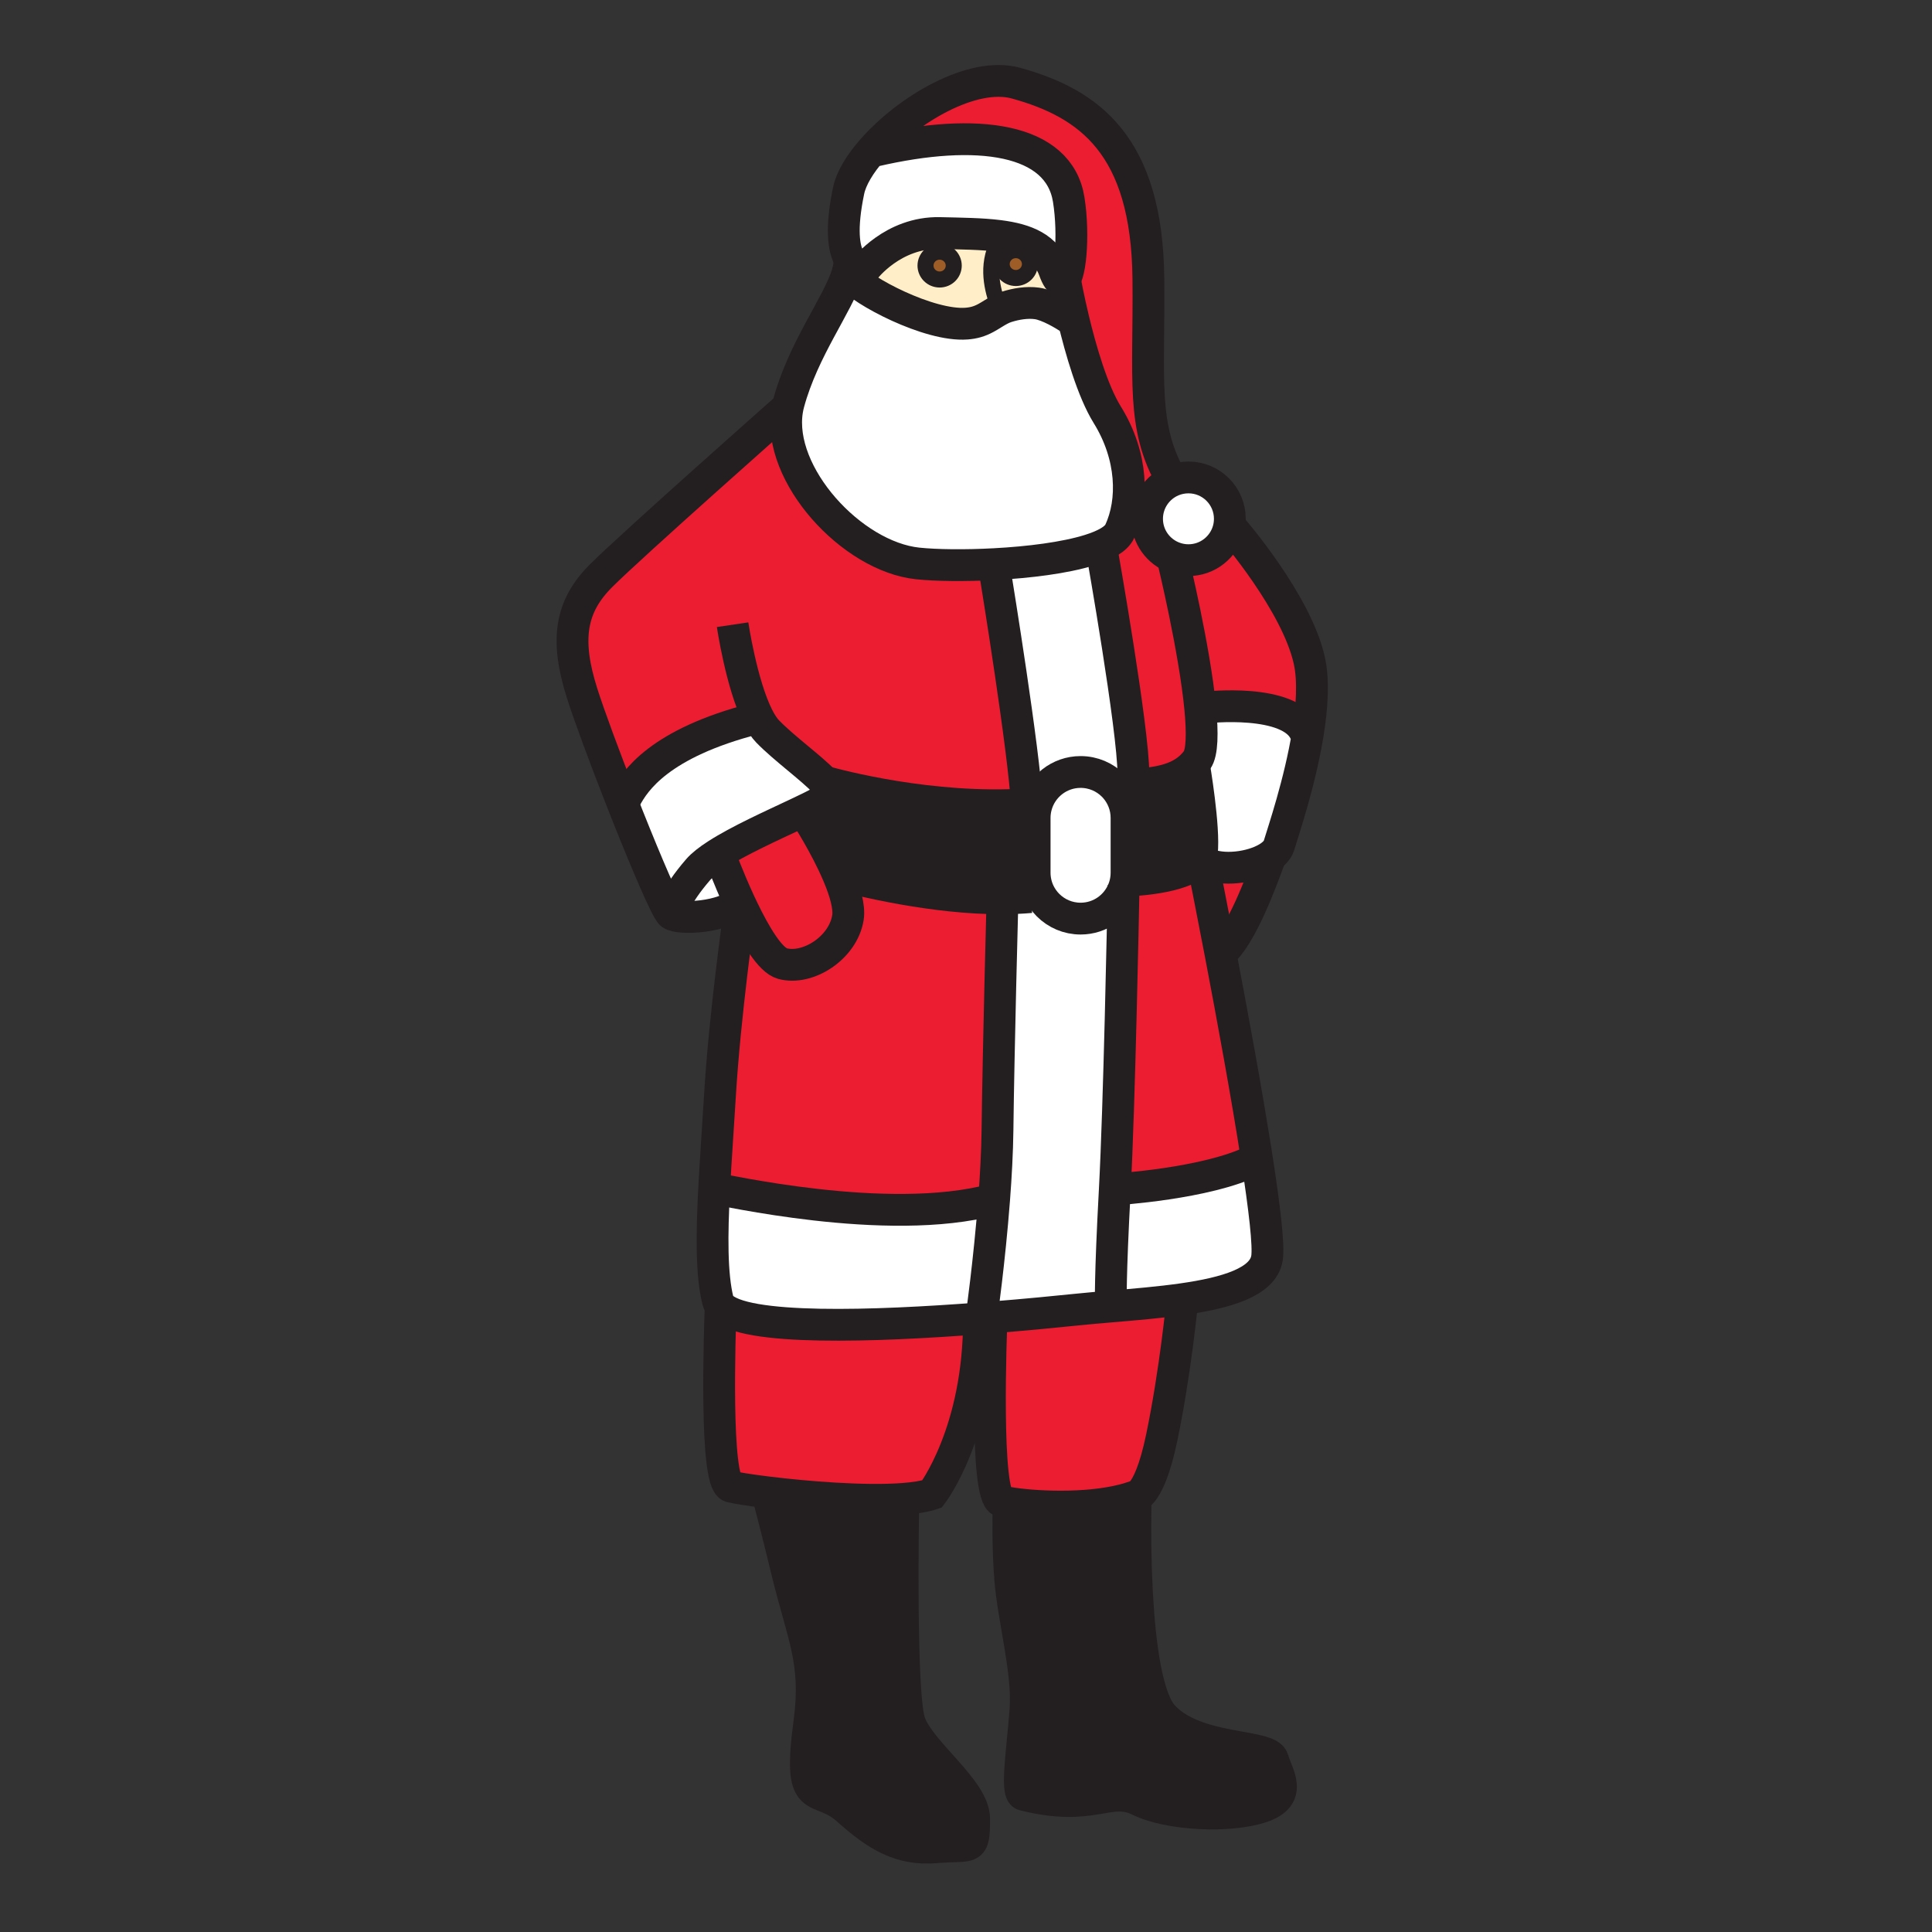 <svg enable-background="new 0 0 850.394 850.394" height="850.394" viewBox="0 0 850.394 850.394" width="850.394" xmlns="http://www.w3.org/2000/svg"><rect x="0" y="0" width="850.394" height="850.394" fill="#333333" stroke="none"/><path d="m576.32 290.75c1.949 8.86 1.229 20.39-.641 32.01l-1.08-.17c-6.46-15.49-43.89-11.19-43.89-11.19l-2.42.24c-2.53-26.26-11.78-64.35-11.78-64.35l.34-1.83c1.95.72 4.07 1.11 6.271 1.11 8.479 0 15.61-5.8 17.64-13.66l1.99.18s27.97 32.27 33.57 57.66z" fill="#ed1d31"/><path d="m559.24 376.76c-6.44 4.69-19.21 6.78-27.15 3.81-1.14-.43-2.189-.97-3.1-1.62l-1.431-.13c.79-.99 1.29-2.09 1.431-3.31 1.29-11.19-3.44-38.72-3.44-38.72l-.29-.26c.561-.59 1.08-1.22 1.58-1.9 2.391-3.27 2.5-12.12 1.45-22.99l2.42-.24s37.43-4.3 43.89 11.19l1.08.17c-3.5 21.69-11.02 43.7-12.699 49.31-.521 1.75-1.861 3.33-3.741 4.69z" fill="#fff"/><path d="m560.28 774.43c1.939 6.86 9.16 16.21-5.03 20.94-14.19 4.74-40.72 3.49-53.93-2.98-13.21-6.489-20.07 5.37-50.801-2.39-3.52-.89-.39-20.29.86-37.35 1.25-17.08-5.34-39.91-6.74-58-1.06-13.73-.83-27.391-.659-33.181 10.18 1.78 33.729 3.15 50.89-1.359l5 .189s-2.38 79.641 12.2 95.2c14.59 15.551 46.28 12.081 48.21 18.931z" fill="#231f20"/><path d="m553.32 510.54c3.25 21.09 5.239 37.87 4.359 43.25-1.71 10.52-17.72 15.29-37.39 18.07-9.92 1.409-20.771 2.319-31.19 3.199l-.13-1.63s-.43-9.89 1.73-49.91c0 0 40.58-2.439 61.229-12.76l1.38-.22h.012z" fill="#fff"/><path d="m537.23 419.74c5.1 26.7 11.729 62.609 16.079 90.8l-1.38.22c-20.649 10.32-61.229 12.76-61.229 12.76 1.97-36.699 3.6-119.669 3.84-132.209.479-1.24.83-2.54 1.05-3.88l.7.13s24.91-.68 31.27-8.74l1.431.13c.91.65 1.96 1.19 3.1 1.62l-2.24 1.39c-.001-.001 3.169 15.759 7.379 37.779z" fill="#ed1d31"/><path d="m559.24 376.76c-3.79 10.52-13.01 35.87-22.01 42.98-4.211-22.02-7.381-37.78-7.381-37.78l2.24-1.39c7.941 2.97 20.711.88 27.151-3.81z" fill="#ed1d31"/><path d="m515.99 211.59c2.189-.93 4.6-1.44 7.13-1.44 10.05 0 18.21 8.15 18.21 18.21 0 1.57-.2 3.1-.57 4.55-2.029 7.86-9.16 13.66-17.64 13.66-2.2 0-4.32-.39-6.271-1.11-6.989-2.55-11.96-9.24-11.96-17.1.001-7.53 4.571-14 11.101-16.77z" fill="#fff"/><path d="m525.55 336.79s4.73 27.53 3.44 38.72c-.141 1.22-.641 2.32-1.431 3.31-6.359 8.06-31.27 8.74-31.27 8.74l-.7-.13c.18-1.08.271-2.18.271-3.31v-24.1c0-5.23-1.99-10.01-5.25-13.6l2.67-.17c1.84-.32 3.88-.54 6.04-.75 8.68-.85 19.17-1.64 25.939-8.97z" fill="#231f20"/><path d="m528.29 311.64c1.05 10.87.94 19.72-1.45 22.99-.5.68-1.02 1.31-1.58 1.9-6.77 7.33-17.26 8.12-25.939 8.97l-.45-4.84c0-19.79-13.771-97.67-13.771-97.67l-5.529-.84c6.819-2.13 11.71-4.84 13.279-8.2 6.301-13.48 5.74-33.27-5.449-51.34-6.53-10.54-11.73-28.71-14.931-42.01-2.279-9.5-3.54-16.51-3.54-16.51l-1.52-.27c3.689 0 5.53-20.11 3-35.98-4.3-26.96-40.09-32.01-85.7-21.4l-.67-.59c15.43-17.55 43.96-34.56 63.2-29.24 32.12 8.89 57.649 27.25 58.229 86.05.44 44.24-3.319 65.3 10.521 88.93-6.53 2.77-11.101 9.24-11.101 16.77 0 7.86 4.971 14.55 11.96 17.1l-.34 1.83c.001 0 9.251 38.09 11.781 64.35z" fill="#ed1d31"/><path d="m443.98 661.47c-1.301-.229-2.381-.46-3.2-.689-7.4-2.061-4.58-74.58-4.32-80.891 15.7-1.26 29.18-2.6 37.45-3.449 4.84-.5 9.96-.94 15.189-1.381 10.42-.88 21.271-1.79 31.19-3.199l.1.71s-3.02 31.41-9.04 60.229c-6.02 28.83-12.909 26.25-12.909 26.25-1.15.38-2.341.74-3.57 1.061-17.16 4.509-40.71 3.139-50.89 1.359z" fill="#ed1d31"/><path d="m498.87 340.66.45 4.84c-2.16.21-4.2.43-6.04.75l-2.67.17c-.221-.24-.44-.47-.67-.7-3.66-3.66-8.721-5.92-14.301-5.92-9.43 0-17.35 6.44-19.59 15.17l-4.08-.97c-1.239-23.57-13-96.03-13.91-101.65l-.199-4.04c15-.8 30.81-2.75 41.71-6.16l5.529.84c.001 0 13.771 77.88 13.771 97.67z" fill="#fff"/><path d="m494.54 391.31c-2.9 7.62-10.26 13.03-18.9 13.03-5.59 0-10.649-2.26-14.31-5.92-1.6-1.6-2.93-3.47-3.93-5.53-1.271-2.66-1.99-5.63-1.99-8.77v-24.1c0-1.74.22-3.44.64-5.05 2.24-8.73 10.16-15.17 19.59-15.17 5.58 0 10.641 2.26 14.301 5.92.229.23.449.46.67.7 3.26 3.59 5.25 8.37 5.25 13.6v24.1c0 1.13-.091 2.23-.271 3.31-.22 1.34-.57 2.64-1.05 3.88z" fill="#fff"/><path d="m436.46 579.89c-1.44.11-2.9.23-4.37.341l-.05-.62s3.47-24.521 5.53-51.61c.79-10.27 1.37-20.9 1.489-30.72.431-35.721 2.15-99.83 2.15-99.83l-.02-2.04c4.21-.01 8.399-.18 12.5-.54l3.71-1.98c1 2.06 2.33 3.93 3.93 5.53 3.66 3.66 8.72 5.92 14.31 5.92 8.641 0 16-5.41 18.9-13.03-.24 12.54-1.87 95.51-3.84 132.209-2.16 40.021-1.73 49.91-1.73 49.91l.13 1.63c-5.229.44-10.35.881-15.189 1.381-8.27.849-21.75 2.189-37.45 3.449z" fill="#fff"/><path d="m487.4 182.61c11.189 18.07 11.75 37.86 5.449 51.34-1.569 3.36-6.46 6.07-13.279 8.2-10.9 3.41-26.71 5.36-41.71 6.16-13.271.72-25.91.54-33.93-.3-29.02-3.05-62.04-39.11-57.48-67.39.17-1.07.4-2.13.68-3.17 6.39-23.68 21.58-43.25 25.72-56.61l1.24.39c4.88 6.59 34.86 22.48 51.35 21.21 3.14-.24 5.67-.95 8.53-2.5 2.12-1.14 4.07-2.53 6.16-3.62.95-.5 1.93-.94 2.96-1.26 4.12-1.3 8.9-2.12 13.34-1.51 4.811.66 12.021 4.88 15.311 7.22l.729-.17c3.2 13.3 8.4 31.47 14.93 42.01z" fill="#fff"/><path d="m472.47 140.6-.729.17c-3.29-2.34-10.5-6.56-15.311-7.22-4.439-.61-9.22.21-13.34 1.51-1.03.32-2.01.76-2.96 1.26l-.75-1.61c-2.479-7.22-5.45-17.5 0-28.11l.351-2.75c12.02 1.52 20.8 5.22 24.319 15.08 1.22 3.42 2.36 4.89 3.36 4.89l1.52.27s1.26 7.01 3.54 16.51zm-19.13-24.36c0-3.39-2.79-6.13-6.21-6.13-3.43 0-6.22 2.74-6.22 6.13 0 3.38 2.79 6.13 6.22 6.13 3.42 0 6.21-2.75 6.21-6.13z" fill="#ffeec8"/><path d="m373.88 113.88c-2.48-4.37-3.89-12.99-.36-29.94 1.13-5.43 4.98-11.79 10.52-18.09l.67.59c45.61-10.61 81.4-5.56 85.7 21.4 2.53 15.87.689 35.98-3 35.98-1 0-2.141-1.47-3.36-4.89-3.52-9.86-12.3-13.56-24.319-15.08-7.561-.96-16.411-1.05-26.05-1.27-20.68-.48-32.99 15.78-32.99 15.78s-4.071.4-6.811-4.48z" fill="#fff"/><path d="m457.4 392.89-3.71 1.98c-4.101.36-8.29.53-12.5.54-30.63.12-62.42-8.02-72.26-10.29l-.02.01c-5.51-13.04-14.18-26.4-14.18-26.4l-4.2-.41c8.4-3.95 14.73-7.12 15.25-8.77.4-1.29-.82-3.21-3.01-5.53 5.92 1.67 47.37 12.77 89.2 9.98l4.08.97c-.42 1.61-.64 3.31-.64 5.05v24.1c0 3.14.72 6.11 1.99 8.77z" fill="#231f20"/><path d="m447.13 110.11c3.42 0 6.21 2.74 6.21 6.13 0 3.38-2.79 6.13-6.21 6.13-3.43 0-6.22-2.75-6.22-6.13 0-3.39 2.79-6.13 6.22-6.13z" fill="#9e5c26"/><path d="m438.06 252.35c.91 5.62 12.671 78.08 13.91 101.65-41.83 2.79-83.28-8.31-89.2-9.98-5.62-5.96-17.6-14.58-24.82-22-1.57-1.61-3.03-3.87-4.37-6.53l-1.08.79c-42.45 10.9-53.06 27.54-57.08 34.99l-2.13.29c-7.12-18.15-13.94-36.55-17.09-46.47-7.46-23.52-5.16-38.15 8.32-51.63 13.37-13.37 79.55-71.93 80.59-72.85l1.34.01c-4.56 28.28 28.46 64.34 57.48 67.39 8.02.84 20.66 1.02 33.93.3z" fill="#ed1d31"/><path d="m441.19 395.41.02 2.04s-1.72 64.109-2.15 99.83c-.119 9.819-.699 20.45-1.489 30.72l-.37-.03c-47.04 12.62-120.91-5.02-122.2-4.59l-.66-.04c.67-12.8 1.69-26.649 2.53-40.7 2.15-36.14 8.61-81.31 8.61-81.31l1.48-1.13c5.4 11.22 12.03 22.47 17.45 23.93 11.18 3.01 26.67-6.88 28.82-20.22.76-4.7-1.31-11.69-4.32-18.78l.02-.01c9.839 2.27 41.629 10.41 72.259 10.29z" fill="#ed1d31"/><path d="m439.38 134.71.75 1.61c-2.09 1.09-4.04 2.48-6.16 3.62-2.859 1.55-5.39 2.26-8.53 2.5-16.49 1.27-46.47-14.62-51.35-21.21l-1.24-.39c.79-2.55 1.18-4.88 1.03-6.96 2.74 4.88 6.81 4.48 6.81 4.48s12.31-16.26 32.99-15.78c9.64.22 18.49.31 26.05 1.27l-.351 2.75c-5.449 10.61-2.479 20.89.001 28.11zm-19.58-17.81c0-3.38-2.78-6.13-6.21-6.13s-6.21 2.75-6.21 6.13c0 3.39 2.78 6.13 6.21 6.13s6.21-2.74 6.21-6.13z" fill="#ffeec8"/><path d="m430.9 580.32c-44.831 3.43-104.03 5.699-113.67-5.5-.61-.7-1.02-1.44-1.22-2.25-2.89-11.57-2.73-29.101-1.67-49.23l.66.04c1.29-.43 75.16 17.21 122.2 4.59l.37.03c-2.061 27.09-5.53 51.61-5.53 51.61l.05.62c-.4.03-.79.06-1.19.09z" fill="#fff"/><path d="m397.61 659.76c-17.37 1.32-43.19-.83-60.01-2.91-7.97-.979-13.92-1.949-16-2.529-7.04-1.96-4.83-67.66-4.37-79.5 9.64 11.199 68.84 8.93 113.67 5.5.199 50.22-20.66 77.3-20.66 77.3-3.2 1.069-7.56 1.749-12.63 2.139z" fill="#ed1d31"/><path d="m428.77 800.48c0 14.84-.89 11.25-16.649 12.6-15.75 1.35-26.1-4.95-39.15-16.65-13.05-11.71-22.06 1.34-16.66-38.71 3.57-26.439-3.15-38.26-9.9-66.16-4.59-18.96-7.44-29.75-8.81-34.71 16.82 2.08 42.64 4.23 60.01 2.91-.12 6.48-1.51 85.891 2.82 98.41 4.489 13.05 28.339 29.51 28.339 42.31z" fill="#231f20"/><path d="m413.59 110.77c3.43 0 6.21 2.75 6.21 6.13 0 3.39-2.78 6.13-6.21 6.13s-6.21-2.74-6.21-6.13c0-3.38 2.78-6.13 6.21-6.13z" fill="#9e5c26"/><path d="m368.91 385.13c3.01 7.09 5.08 14.08 4.32 18.78-2.15 13.34-17.64 23.229-28.82 20.22-5.42-1.46-12.05-12.71-17.45-23.93-.5-1.04-.99-2.08-1.47-3.11-5-10.81-8.62-20.72-8.62-20.72l-1.37-.18c9.64-6.21 24.09-12.71 35.03-17.87l4.2.41s8.67 13.36 14.18 26.4z" fill="#ed1d31"/><path d="m362.77 344.02c2.19 2.32 3.41 4.24 3.01 5.53-.52 1.65-6.85 4.82-15.25 8.77-10.94 5.16-25.39 11.66-35.03 17.87-3.53 2.27-6.41 4.51-8.24 6.63-10.61 12.34-10.9 17.5-10.9 17.5l-2.16.21c-3.63-6.3-12.48-27.46-20.91-48.97l2.13-.29c4.02-7.45 14.63-24.09 57.08-34.99l1.08-.79c1.34 2.66 2.8 4.92 4.37 6.53 7.22 7.42 19.2 16.04 24.82 22z" fill="#fff"/><path d="m325.49 397.09-.16.08c-6.59 6.6-26.1 7.74-29.83 5.16-.29-.2-.73-.82-1.3-1.8l2.16-.21s.29-5.16 10.9-17.5c1.83-2.12 4.71-4.36 8.24-6.63l1.37.18s3.62 9.91 8.62 20.72z" fill="#fff"/><g fill="none"><path d="m499.87 660.3s-2.38 79.641 12.2 95.2c14.59 15.55 46.279 12.08 48.21 18.93 1.939 6.86 9.16 16.21-5.03 20.94-14.19 4.74-40.72 3.49-53.93-2.98-13.21-6.489-20.07 5.37-50.801-2.39-3.52-.89-.39-20.29.86-37.35 1.25-17.08-5.34-39.91-6.74-58-1.06-13.73-.83-27.391-.659-33.181.05-1.84.1-2.89.1-2.89" stroke="#231f20" stroke-width="14"/><path d="m397.62 659.34s0 .141-.01.42c-.12 6.48-1.51 85.891 2.82 98.41 4.49 13.05 28.339 29.51 28.339 42.311 0 14.84-.89 11.25-16.649 12.6-15.75 1.35-26.1-4.95-39.15-16.65-13.05-11.71-22.06 1.34-16.66-38.71 3.57-26.439-3.15-38.26-9.9-66.16-4.59-18.96-7.44-29.75-8.81-34.71-.63-2.34-.94-3.39-.94-3.39" stroke="#231f20" stroke-width="14"/><path d="m516.66 212.73c-.23-.38-.46-.76-.67-1.14-13.84-23.63-10.08-44.69-10.521-88.93-.58-58.8-26.109-77.16-58.229-86.05-19.24-5.32-47.77 11.69-63.2 29.24-5.54 6.3-9.39 12.66-10.52 18.09-3.53 16.95-2.12 25.57.36 29.94 2.74 4.88 6.81 4.48 6.81 4.48s12.31-16.26 32.99-15.78c9.64.22 18.49.31 26.05 1.27 12.02 1.52 20.8 5.22 24.319 15.08 1.22 3.42 2.36 4.89 3.36 4.89 3.689 0 5.53-20.11 3-35.98-4.3-26.96-40.09-32.01-85.7-21.4" stroke="#231f20" stroke-width="14"/><path d="m468.93 124.09s1.261 7.01 3.54 16.51c3.2 13.3 8.4 31.47 14.931 42.01 11.189 18.07 11.75 37.86 5.449 51.34-1.569 3.36-6.46 6.07-13.279 8.2-10.9 3.41-26.71 5.36-41.71 6.16-13.271.72-25.91.54-33.93-.3-29.02-3.05-62.04-39.11-57.48-67.39.17-1.07.4-2.13.68-3.17 6.39-23.68 21.58-43.25 25.72-56.61.79-2.55 1.18-4.88 1.03-6.96-.02-.23-.04-.46-.07-.68" stroke="#231f20" stroke-width="14"/><path d="m515.99 211.59c2.189-.93 4.6-1.44 7.13-1.44 10.05 0 18.21 8.15 18.21 18.21 0 1.57-.2 3.1-.57 4.55-2.029 7.86-9.16 13.66-17.64 13.66-2.2 0-4.32-.39-6.271-1.11-6.989-2.55-11.96-9.24-11.96-17.1.001-7.53 4.571-14 11.101-16.77z" stroke="#231f20" stroke-width="14"/><path d="m374.09 121.23c4.88 6.59 34.86 22.48 51.35 21.21 3.14-.24 5.67-.95 8.53-2.5 2.12-1.14 4.07-2.53 6.16-3.62.95-.5 1.93-.94 2.96-1.26 4.12-1.3 8.9-2.12 13.34-1.51 4.811.66 12.021 4.88 15.311 7.22" stroke="#231f20" stroke-width="14"/><path d="m345.12 180.6s0 0-.01.01c-1.04.92-67.22 59.48-80.59 72.85-13.48 13.48-15.78 28.11-8.32 51.63 3.15 9.92 9.97 28.32 17.09 46.47 8.43 21.51 17.28 42.67 20.91 48.97.57.98 1.01 1.6 1.3 1.8 3.73 2.58 23.24 1.44 29.83-5.16" stroke="#231f20" stroke-width="14"/><path d="m322.46 274.97s3.88 26.14 11.12 40.52c1.34 2.66 2.8 4.92 4.37 6.53 7.22 7.42 19.2 16.04 24.82 22 2.19 2.32 3.41 4.24 3.01 5.53-.52 1.65-6.85 4.82-15.25 8.77-10.94 5.16-25.39 11.66-35.03 17.87-3.53 2.27-6.41 4.51-8.24 6.63-10.61 12.34-10.9 17.5-10.9 17.5" stroke="#231f20" stroke-width="14"/><path d="m275.42 351.27c4.02-7.45 14.63-24.09 57.08-34.99" stroke="#231f20" stroke-width="14"/><path d="m438 252s.02.12.06.35c.91 5.62 12.671 78.08 13.91 101.65" stroke="#231f20" stroke-width="14"/><path d="m485.1 242.99s13.771 77.88 13.771 97.67" stroke="#231f20" stroke-width="14"/><path d="m542.75 233.09s27.97 32.27 33.57 57.66c1.949 8.86 1.229 20.39-.641 32.01-3.5 21.69-11.02 43.7-12.699 49.31-.521 1.75-1.86 3.33-3.74 4.69-6.44 4.69-19.21 6.78-27.15 3.81-1.14-.43-2.189-.97-3.1-1.62" stroke="#231f20" stroke-width="14"/><path d="m516.51 247.29s9.25 38.09 11.78 64.35c1.05 10.87.94 19.72-1.45 22.99-.5.68-1.02 1.31-1.58 1.9-6.77 7.33-17.26 8.12-25.939 8.97-2.16.21-4.2.43-6.04.75" stroke="#231f20" stroke-width="14"/><path d="m362.05 343.82s.25.07.72.2c5.92 1.67 47.37 12.77 89.2 9.98" stroke="#231f20" stroke-width="14"/><path d="m530.71 311.4s37.43-4.3 43.89 11.19" stroke="#231f20" stroke-width="14"/><path d="m490.61 346.42c3.26 3.59 5.25 8.37 5.25 13.6v24.1c0 1.13-.091 2.23-.271 3.31-.22 1.34-.57 2.64-1.05 3.88-2.9 7.62-10.26 13.03-18.9 13.03-5.59 0-10.649-2.26-14.31-5.92-1.6-1.6-2.93-3.47-3.93-5.53-1.271-2.66-1.99-5.63-1.99-8.77v-24.1c0-1.74.22-3.44.64-5.05 2.24-8.73 10.16-15.17 19.59-15.17 5.58 0 10.641 2.26 14.301 5.92.23.23.45.46.67.7z" stroke="#231f20" stroke-width="14"/><path d="m368.93 385.12c9.84 2.27 41.63 10.41 72.26 10.29 4.21-.01 8.399-.18 12.5-.54" stroke="#231f20" stroke-width="14"/><path d="m496.29 387.56s24.91-.68 31.27-8.74c.79-.99 1.29-2.09 1.431-3.31 1.29-11.19-3.44-38.72-3.44-38.72" stroke="#231f20" stroke-width="14"/><path d="m529.85 381.96s3.17 15.76 7.381 37.78c5.1 26.7 11.729 62.609 16.079 90.8h.011c3.25 21.09 5.239 37.87 4.359 43.25-1.71 10.52-17.72 15.29-37.39 18.07-9.92 1.409-20.771 2.319-31.19 3.199-5.229.44-10.35.881-15.189 1.381-8.271.85-21.75 2.189-37.45 3.449-1.44.11-2.9.23-4.37.341-.399.029-.79.06-1.189.09-44.831 3.43-104.03 5.699-113.67-5.5-.61-.7-1.02-1.44-1.22-2.25-2.89-11.57-2.73-29.101-1.67-49.23.67-12.8 1.69-26.649 2.53-40.7 2.15-36.14 8.61-81.31 8.61-81.31" stroke="#231f20" stroke-width="14"/><path d="m441.21 397.45s-1.72 64.109-2.15 99.83c-.119 9.819-.699 20.45-1.489 30.72-2.061 27.09-5.53 51.61-5.53 51.61" stroke="#231f20" stroke-width="14"/><path d="m315 523.38c1.29-.43 75.16 17.21 122.2 4.59" stroke="#231f20" stroke-width="14"/><path d="m494.57 389.71s-.011.56-.03 1.6c-.24 12.54-1.87 95.51-3.84 132.209-2.16 40.021-1.73 49.91-1.73 49.91" stroke="#231f20" stroke-width="14"/><path d="m490.7 523.52s40.58-2.439 61.229-12.76" stroke="#231f20" stroke-width="14"/><path d="m436.48 579.45s-.011.149-.021.439c-.26 6.311-3.08 78.83 4.32 80.891.819.229 1.899.46 3.2.689 10.18 1.78 33.729 3.15 50.89-1.359 1.229-.32 2.42-.681 3.57-1.061 0 0 6.89 2.58 12.909-26.25 6.021-28.819 9.04-60.229 9.04-60.229" stroke="#231f20" stroke-width="14"/><path d="m317.3 573s-.03.64-.07 1.82c-.46 11.84-2.67 77.54 4.37 79.5 2.08.58 8.03 1.55 16 2.529 16.82 2.08 42.64 4.23 60.01 2.91 5.07-.39 9.43-1.069 12.63-2.14 0 0 20.859-27.08 20.66-77.3 0-.431 0-.86-.011-1.29" stroke="#231f20" stroke-width="14"/><path d="m316.87 376.37s3.62 9.91 8.62 20.72c.48 1.03.97 2.07 1.47 3.11 5.4 11.22 12.03 22.47 17.45 23.93 11.18 3.01 26.67-6.88 28.82-20.22.76-4.7-1.31-11.69-4.32-18.78-5.51-13.04-14.18-26.4-14.18-26.4" stroke="#231f20" stroke-width="14"/><path d="m559.54 375.94c-.09.26-.19.53-.3.82-3.79 10.52-13.01 35.87-22.01 42.98-.74.6-1.48 1.06-2.221 1.38" stroke="#231f20" stroke-width="14"/><path d="m419.8 116.9c0 3.39-2.78 6.13-6.21 6.13s-6.21-2.74-6.21-6.13c0-3.38 2.78-6.13 6.21-6.13s6.21 2.75 6.21 6.13z" stroke="#231f20" stroke-width="7.058"/><path d="m453.34 116.24c0 3.38-2.79 6.13-6.21 6.13-3.43 0-6.22-2.75-6.22-6.13 0-3.39 2.79-6.13 6.22-6.13 3.42 0 6.21 2.74 6.21 6.13z" stroke="#231f20" stroke-width="7.058"/><path d="m439.38 106.6c-5.45 10.61-2.479 20.89 0 28.11" stroke="#231f20" stroke-width="7.058"/><path d="m0 0h850.394v850.394h-850.394z"/></g></svg>
